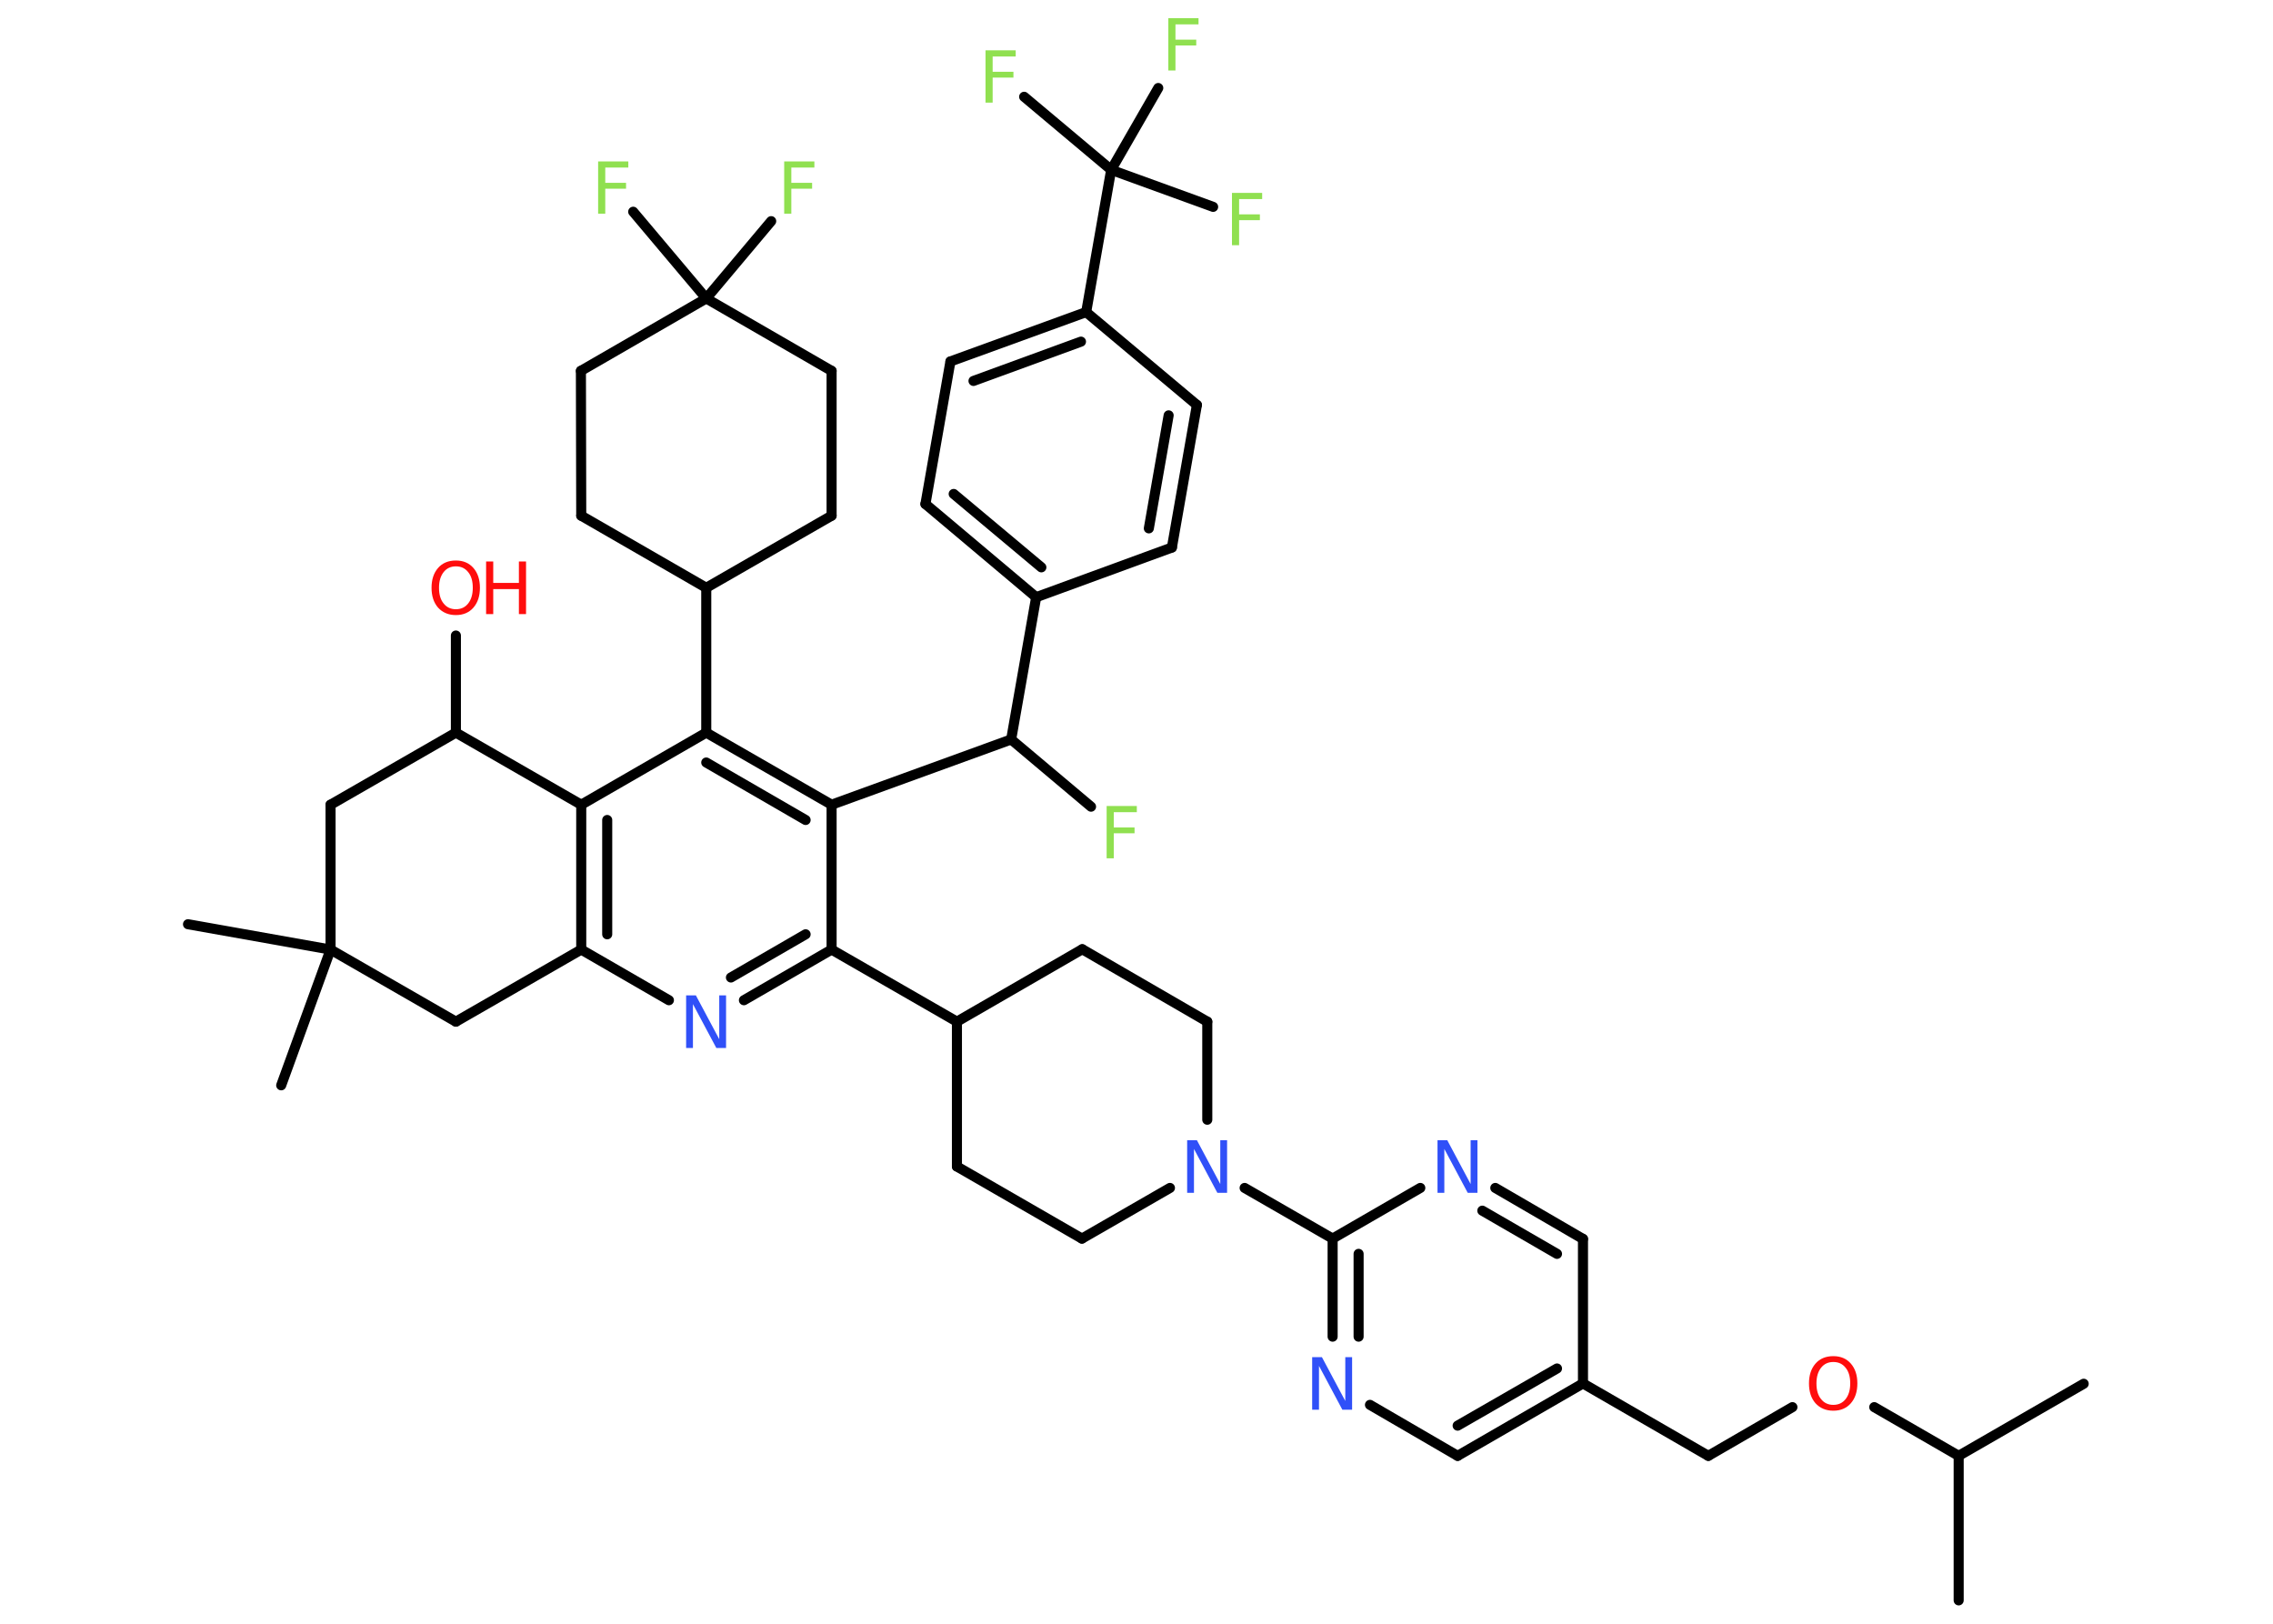 <?xml version='1.0' encoding='UTF-8'?>
<!DOCTYPE svg PUBLIC "-//W3C//DTD SVG 1.1//EN" "http://www.w3.org/Graphics/SVG/1.1/DTD/svg11.dtd">
<svg version='1.2' xmlns='http://www.w3.org/2000/svg' xmlns:xlink='http://www.w3.org/1999/xlink' width='70.0mm' height='50.0mm' viewBox='0 0 70.0 50.0'>
  <desc>Generated by the Chemistry Development Kit (http://github.com/cdk)</desc>
  <g stroke-linecap='round' stroke-linejoin='round' stroke='#000000' stroke-width='.31' fill='#90E050'>
    <rect x='.0' y='.0' width='70.0' height='50.0' fill='#FFFFFF' stroke='none'/>
    <g id='mol1' class='mol'>
      <line id='mol1bnd1' class='bond' x1='64.17' y1='42.61' x2='60.32' y2='44.83'/>
      <line id='mol1bnd2' class='bond' x1='60.32' y1='44.83' x2='60.32' y2='49.28'/>
      <line id='mol1bnd3' class='bond' x1='60.32' y1='44.83' x2='57.72' y2='43.33'/>
      <line id='mol1bnd4' class='bond' x1='55.2' y1='43.33' x2='52.61' y2='44.83'/>
      <line id='mol1bnd5' class='bond' x1='52.61' y1='44.83' x2='48.75' y2='42.6'/>
      <g id='mol1bnd6' class='bond'>
        <line x1='44.89' y1='44.83' x2='48.75' y2='42.6'/>
        <line x1='44.89' y1='43.9' x2='47.95' y2='42.14'/>
      </g>
      <line id='mol1bnd7' class='bond' x1='44.89' y1='44.83' x2='42.19' y2='43.26'/>
      <g id='mol1bnd8' class='bond'>
        <line x1='41.04' y1='38.14' x2='41.04' y2='41.16'/>
        <line x1='41.84' y1='38.61' x2='41.84' y2='41.16'/>
      </g>
      <line id='mol1bnd9' class='bond' x1='41.04' y1='38.14' x2='38.33' y2='36.58'/>
      <line id='mol1bnd10' class='bond' x1='36.03' y1='36.58' x2='33.32' y2='38.14'/>
      <line id='mol1bnd11' class='bond' x1='33.32' y1='38.14' x2='29.47' y2='35.92'/>
      <line id='mol1bnd12' class='bond' x1='29.47' y1='35.92' x2='29.47' y2='31.46'/>
      <line id='mol1bnd13' class='bond' x1='29.47' y1='31.46' x2='25.61' y2='29.24'/>
      <g id='mol1bnd14' class='bond'>
        <line x1='22.91' y1='30.8' x2='25.61' y2='29.24'/>
        <line x1='22.51' y1='30.1' x2='24.81' y2='28.77'/>
      </g>
      <line id='mol1bnd15' class='bond' x1='20.6' y1='30.8' x2='17.9' y2='29.24'/>
      <g id='mol1bnd16' class='bond'>
        <line x1='17.9' y1='24.78' x2='17.9' y2='29.24'/>
        <line x1='18.7' y1='25.25' x2='18.7' y2='28.77'/>
      </g>
      <line id='mol1bnd17' class='bond' x1='17.9' y1='24.78' x2='21.75' y2='22.56'/>
      <line id='mol1bnd18' class='bond' x1='21.75' y1='22.56' x2='21.75' y2='18.1'/>
      <line id='mol1bnd19' class='bond' x1='21.75' y1='18.1' x2='17.9' y2='15.88'/>
      <line id='mol1bnd20' class='bond' x1='17.9' y1='15.88' x2='17.89' y2='11.42'/>
      <line id='mol1bnd21' class='bond' x1='17.89' y1='11.42' x2='21.75' y2='9.19'/>
      <line id='mol1bnd22' class='bond' x1='21.75' y1='9.19' x2='23.75' y2='6.81'/>
      <line id='mol1bnd23' class='bond' x1='21.75' y1='9.19' x2='19.5' y2='6.52'/>
      <line id='mol1bnd24' class='bond' x1='21.75' y1='9.19' x2='25.61' y2='11.42'/>
      <line id='mol1bnd25' class='bond' x1='25.61' y1='11.42' x2='25.61' y2='15.88'/>
      <line id='mol1bnd26' class='bond' x1='21.75' y1='18.1' x2='25.61' y2='15.88'/>
      <g id='mol1bnd27' class='bond'>
        <line x1='25.61' y1='24.78' x2='21.75' y2='22.56'/>
        <line x1='24.81' y1='25.25' x2='21.75' y2='23.48'/>
      </g>
      <line id='mol1bnd28' class='bond' x1='25.61' y1='29.24' x2='25.61' y2='24.78'/>
      <line id='mol1bnd29' class='bond' x1='25.61' y1='24.78' x2='31.14' y2='22.77'/>
      <line id='mol1bnd30' class='bond' x1='31.14' y1='22.77' x2='33.6' y2='24.84'/>
      <line id='mol1bnd31' class='bond' x1='31.14' y1='22.77' x2='31.91' y2='18.39'/>
      <g id='mol1bnd32' class='bond'>
        <line x1='28.5' y1='15.52' x2='31.91' y2='18.39'/>
        <line x1='29.37' y1='15.21' x2='32.07' y2='17.47'/>
      </g>
      <line id='mol1bnd33' class='bond' x1='28.5' y1='15.52' x2='29.27' y2='11.13'/>
      <g id='mol1bnd34' class='bond'>
        <line x1='33.45' y1='9.61' x2='29.27' y2='11.13'/>
        <line x1='33.29' y1='10.52' x2='29.98' y2='11.73'/>
      </g>
      <line id='mol1bnd35' class='bond' x1='33.45' y1='9.61' x2='34.22' y2='5.23'/>
      <line id='mol1bnd36' class='bond' x1='34.22' y1='5.23' x2='31.54' y2='2.98'/>
      <line id='mol1bnd37' class='bond' x1='34.22' y1='5.23' x2='37.36' y2='6.37'/>
      <line id='mol1bnd38' class='bond' x1='34.22' y1='5.23' x2='35.67' y2='2.71'/>
      <line id='mol1bnd39' class='bond' x1='33.45' y1='9.61' x2='36.86' y2='12.47'/>
      <g id='mol1bnd40' class='bond'>
        <line x1='36.09' y1='16.86' x2='36.86' y2='12.47'/>
        <line x1='35.38' y1='16.27' x2='35.99' y2='12.79'/>
      </g>
      <line id='mol1bnd41' class='bond' x1='31.91' y1='18.39' x2='36.09' y2='16.86'/>
      <line id='mol1bnd42' class='bond' x1='17.9' y1='24.78' x2='14.04' y2='22.56'/>
      <line id='mol1bnd43' class='bond' x1='14.04' y1='22.56' x2='14.04' y2='19.57'/>
      <line id='mol1bnd44' class='bond' x1='14.04' y1='22.56' x2='10.18' y2='24.78'/>
      <line id='mol1bnd45' class='bond' x1='10.18' y1='24.78' x2='10.18' y2='29.24'/>
      <line id='mol1bnd46' class='bond' x1='10.18' y1='29.24' x2='5.79' y2='28.46'/>
      <line id='mol1bnd47' class='bond' x1='10.18' y1='29.24' x2='8.66' y2='33.42'/>
      <line id='mol1bnd48' class='bond' x1='10.18' y1='29.24' x2='14.04' y2='31.46'/>
      <line id='mol1bnd49' class='bond' x1='17.9' y1='29.24' x2='14.04' y2='31.46'/>
      <line id='mol1bnd50' class='bond' x1='29.47' y1='31.46' x2='33.33' y2='29.23'/>
      <line id='mol1bnd51' class='bond' x1='33.33' y1='29.23' x2='37.18' y2='31.46'/>
      <line id='mol1bnd52' class='bond' x1='37.18' y1='34.48' x2='37.18' y2='31.46'/>
      <line id='mol1bnd53' class='bond' x1='41.04' y1='38.14' x2='43.74' y2='36.58'/>
      <g id='mol1bnd54' class='bond'>
        <line x1='48.75' y1='38.15' x2='46.05' y2='36.58'/>
        <line x1='47.95' y1='38.61' x2='45.65' y2='37.28'/>
      </g>
      <line id='mol1bnd55' class='bond' x1='48.75' y1='42.6' x2='48.75' y2='38.15'/>
      <path id='mol1atm4' class='atom' d='M56.46 41.94q-.24 .0 -.38 .18q-.14 .18 -.14 .48q.0 .31 .14 .48q.14 .18 .38 .18q.24 .0 .38 -.18q.14 -.18 .14 -.48q.0 -.31 -.14 -.48q-.14 -.18 -.38 -.18zM56.46 41.76q.34 .0 .54 .23q.2 .23 .2 .61q.0 .38 -.2 .61q-.2 .23 -.54 .23q-.34 .0 -.55 -.23q-.2 -.23 -.2 -.61q.0 -.38 .2 -.61q.2 -.23 .55 -.23z' stroke='none' fill='#FF0D0D'/>
      <path id='mol1atm8' class='atom' d='M40.42 41.79h.29l.72 1.35v-1.35h.21v1.62h-.3l-.72 -1.35v1.35h-.21v-1.62z' stroke='none' fill='#3050F8'/>
      <path id='mol1atm10' class='atom' d='M36.57 35.11h.29l.72 1.35v-1.35h.21v1.62h-.3l-.72 -1.35v1.35h-.21v-1.62z' stroke='none' fill='#3050F8'/>
      <path id='mol1atm15' class='atom' d='M21.14 30.65h.29l.72 1.35v-1.35h.21v1.62h-.3l-.72 -1.35v1.35h-.21v-1.62z' stroke='none' fill='#3050F8'/>
      <path id='mol1atm23' class='atom' d='M24.15 4.97h.93v.19h-.71v.47h.64v.18h-.64v.77h-.22v-1.62z' stroke='none'/>
      <path id='mol1atm24' class='atom' d='M18.42 4.97h.93v.19h-.71v.47h.64v.18h-.64v.77h-.22v-1.62z' stroke='none'/>
      <path id='mol1atm29' class='atom' d='M34.08 24.82h.93v.19h-.71v.47h.64v.18h-.64v.77h-.22v-1.62z' stroke='none'/>
      <path id='mol1atm35' class='atom' d='M30.35 1.55h.93v.19h-.71v.47h.64v.18h-.64v.77h-.22v-1.62z' stroke='none'/>
      <path id='mol1atm36' class='atom' d='M37.94 5.94h.93v.19h-.71v.47h.64v.18h-.64v.77h-.22v-1.62z' stroke='none'/>
      <path id='mol1atm37' class='atom' d='M35.98 .56h.93v.19h-.71v.47h.64v.18h-.64v.77h-.22v-1.62z' stroke='none'/>
      <g id='mol1atm41' class='atom'>
        <path d='M14.04 17.44q-.24 .0 -.38 .18q-.14 .18 -.14 .48q.0 .31 .14 .48q.14 .18 .38 .18q.24 .0 .38 -.18q.14 -.18 .14 -.48q.0 -.31 -.14 -.48q-.14 -.18 -.38 -.18zM14.04 17.26q.34 .0 .54 .23q.2 .23 .2 .61q.0 .38 -.2 .61q-.2 .23 -.54 .23q-.34 .0 -.55 -.23q-.2 -.23 -.2 -.61q.0 -.38 .2 -.61q.2 -.23 .55 -.23z' stroke='none' fill='#FF0D0D'/>
        <path d='M14.97 17.29h.22v.66h.79v-.66h.22v1.62h-.22v-.77h-.79v.77h-.22v-1.62z' stroke='none' fill='#FF0D0D'/>
      </g>
      <path id='mol1atm49' class='atom' d='M44.28 35.11h.29l.72 1.35v-1.35h.21v1.62h-.3l-.72 -1.35v1.35h-.21v-1.62z' stroke='none' fill='#3050F8'/>
    </g>
  </g>
</svg>
